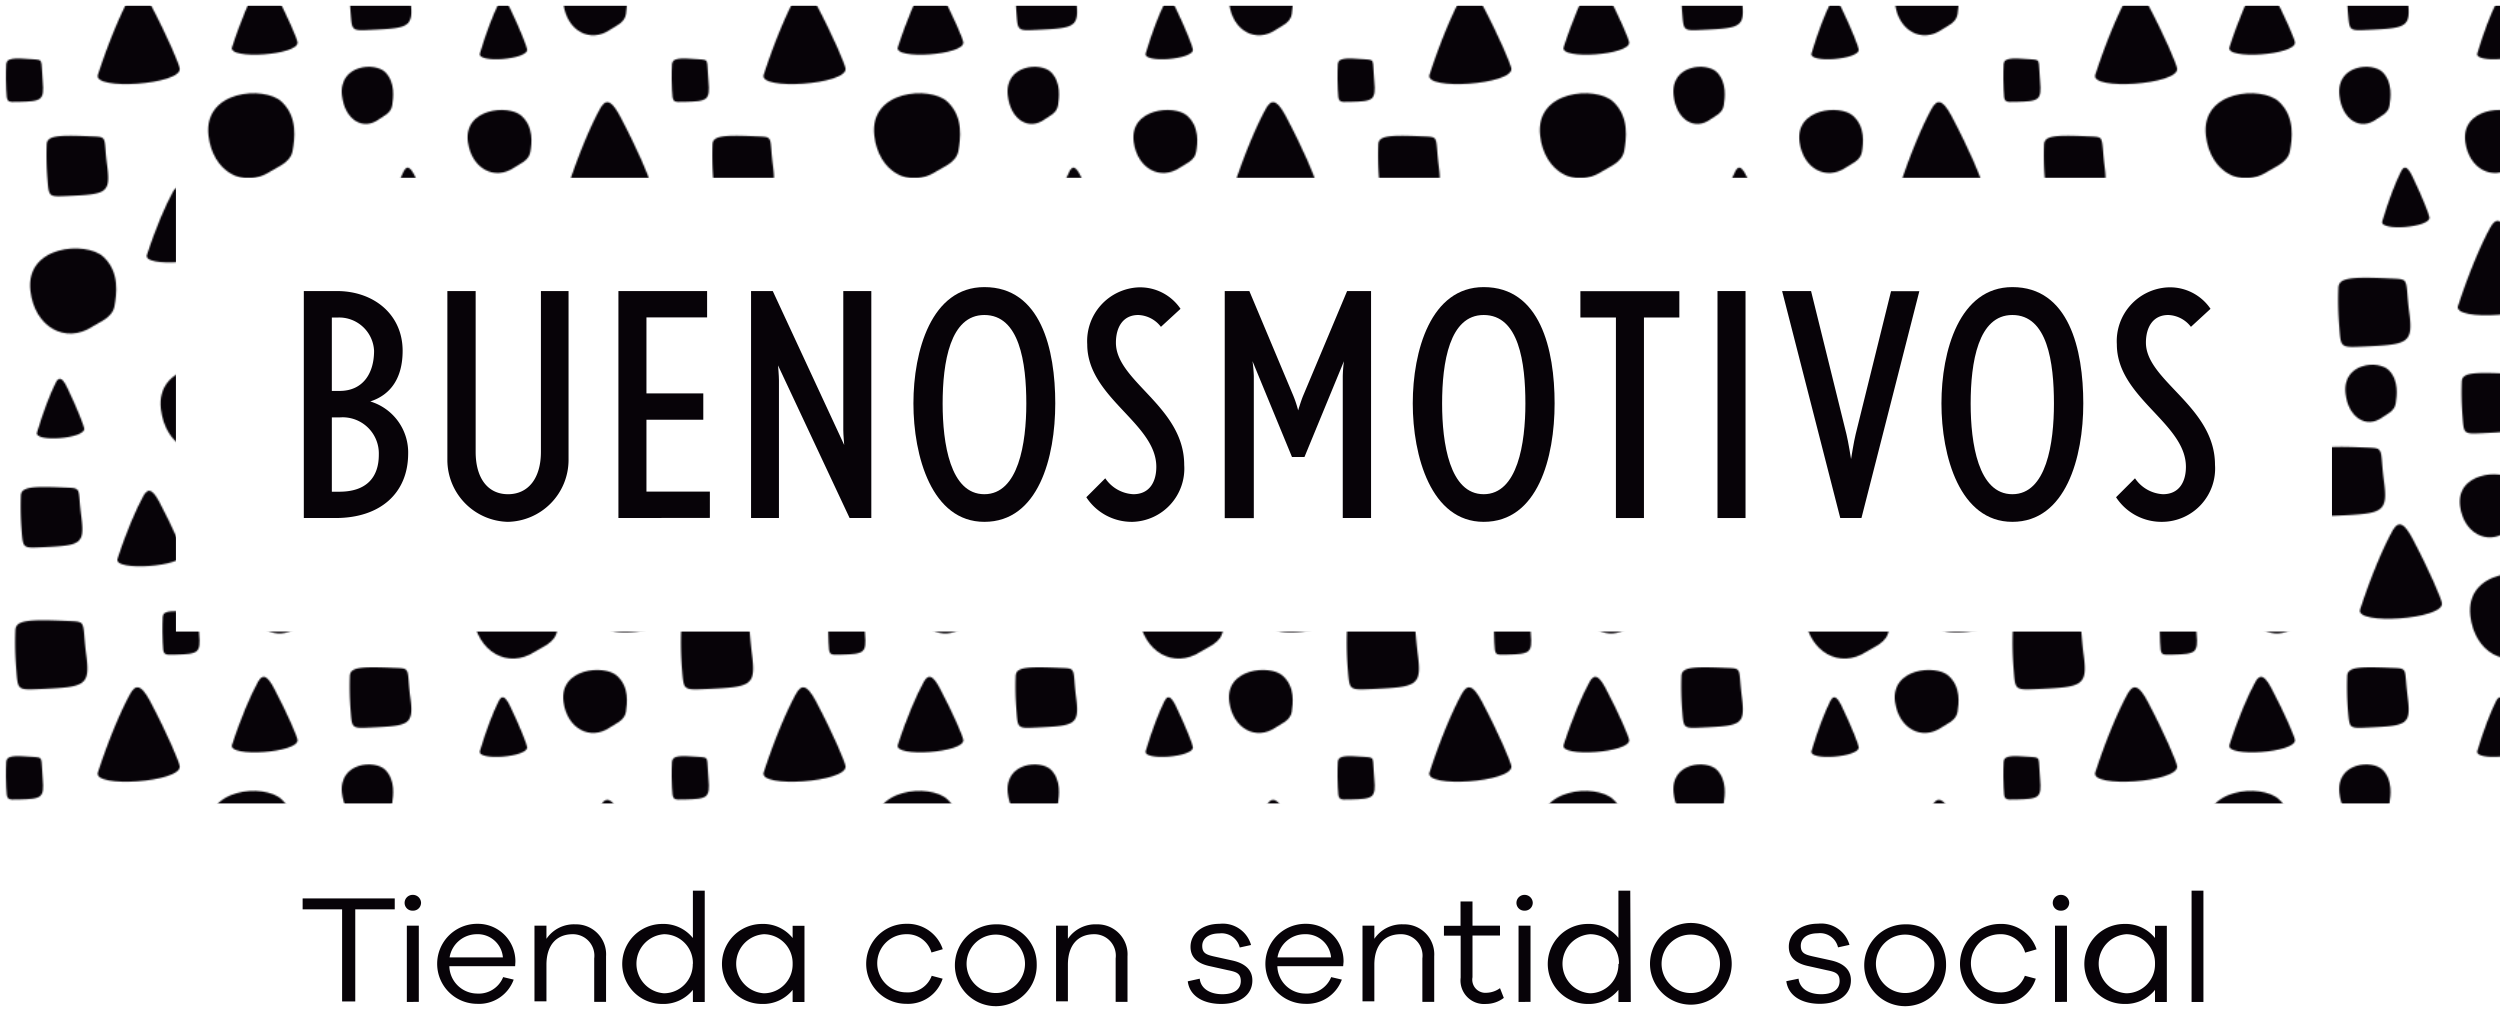 <svg id="Capa_1" data-name="Capa 1" xmlns="http://www.w3.org/2000/svg" xmlns:xlink="http://www.w3.org/1999/xlink" viewBox="0 0 190 78"><defs><style>.cls-1{fill:none;}.cls-2{fill:#070308;}.cls-3{fill:url(#New_Pattern_16);}</style><pattern id="New_Pattern_16" data-name="New Pattern 16" width="460" height="481.62" patternTransform="translate(-716.53 -821.26) scale(0.11)" patternUnits="userSpaceOnUse" viewBox="0 0 460 481.62"><rect class="cls-1" width="460" height="481.62"/><path class="cls-2" d="M784.49,175.09c7.55-23.21,16.16-43.17,22.28-54.21,3.55-6.4,7.33-7.28,13.87,5.09,12.25,23.18,20.15,42.15,20.42,44.84C842.17,181.91,780.93,186,784.49,175.09Z"/><path class="cls-2" d="M615.07,140.12c6-18.57,12.93-34.55,17.83-43.39,2.84-5.12,5.86-5.83,11.1,4.08,9.8,18.55,16.13,33.73,16.34,35.88C661.23,145.57,612.22,148.87,615.07,140.12Z"/><path class="cls-2" d="M559.46,52.8c4.36-14.67,9.32-27.28,12.86-34.26,2-4,4.23-4.6,8,3.22,7.07,14.65,11.63,26.64,11.78,28.33C592.73,57.11,557.4,59.71,559.46,52.8Z"/><path class="cls-2" d="M695.41,13c-11.7-10.73-54-8.07-50.33,23.6C648,61.81,669.37,73.4,687.8,61.42c5.16-3.35,14-6.16,15.41-14.44C704.5,39.45,707.11,23.78,695.41,13Z"/><path class="cls-2" d="M743.3,152c-8.82-7.74-40-5.08-36.81,18.27,2.58,18.55,18.55,26.76,32,17.61,3.76-2.56,10.24-4.79,11.15-10.92C750.46,171.41,752.13,159.78,743.3,152Z"/><path class="cls-2" d="M719.59,86.88c-7-7.2-32.24-5.42-30,15.84,1.75,16.89,14.5,24.67,25.5,16.63,3.08-2.25,8.35-4.14,9.2-9.69C725,104.61,726.57,94.09,719.59,86.88Z"/><path class="cls-2" d="M752.05,69.2a230.19,230.19,0,0,0,.62,28c1.11,14.11.77,13.71,17.39,12.95,29.86-1.36,33.77-2.11,30.95-23.36-3.25-24.51,1.22-23-14.21-23.69C760,62,752.62,62.94,752.05,69.2Z"/><path class="cls-2" d="M775.62,220.71a206.65,206.65,0,0,0,.54,24.51c1,12.36.66,12,14.85,11.35,25.49-1.17,28.83-1.83,26.41-20.44-2.79-21.46,1-20.17-12.14-20.75C782.44,214.36,776.1,215.22,775.62,220.71Z"/><path class="cls-2" d="M646.34,180.14s-.48,7.37,0,17.68c.41,8.92.24,8.66,8.86,8.42,15.49-.44,17.52-.86,16.3-14.31-1.4-15.52.9-14.52-7.09-15.15C650.56,175.68,646.7,176.19,646.34,180.14Z"/><path class="cls-2" d="M466.14,365.39c7.55-23.21,16.16-43.17,22.28-54.22,3.55-6.4,7.32-7.28,13.87,5.09,12.25,23.18,20.15,42.15,20.42,44.84C523.82,372.2,462.58,376.32,466.14,365.39Z"/><path class="cls-2" d="M694.21,268.64c6-18.57,12.93-34.55,17.83-43.38,2.84-5.12,5.86-5.83,11.1,4.08,9.8,18.55,16.12,33.73,16.34,35.88C740.37,274.1,691.36,277.39,694.21,268.64Z"/><path class="cls-2" d="M799.79,388.93c4.36-14.67,9.32-27.28,12.86-34.26,2-4,4.23-4.6,8,3.22,7.07,14.65,11.63,26.64,11.78,28.33C833.07,393.23,797.74,395.84,799.79,388.93Z"/><path class="cls-2" d="M728.28,306.09c-11.7-10.73-54-8.07-50.32,23.6,2.93,25.16,24.29,36.75,42.72,24.77,5.16-3.35,14-6.16,15.41-14.44C737.37,332.5,740,316.82,728.28,306.09Z"/><path class="cls-2" d="M500,220.74c-8.82-7.74-40-5.08-36.81,18.27,2.58,18.55,18.55,26.76,32,17.61,3.76-2.56,10.24-4.79,11.15-10.92C507.2,240.11,508.87,228.48,500,220.74Z"/><path class="cls-2" d="M800.17,285.95c-7-7.2-32.24-5.42-30,15.84,1.75,16.89,14.5,24.67,25.5,16.63,3.08-2.25,8.35-4.14,9.2-9.69C805.6,303.67,807.15,293.15,800.17,285.95Z"/><path class="cls-2" d="M544.55,189a230.16,230.16,0,0,0,.62,28c1.11,14.11.77,13.71,17.39,13,29.86-1.36,33.77-2.11,30.95-23.36-3.25-24.51,1.22-23-14.2-23.69C552.55,181.77,545.12,182.76,544.55,189Z"/><path class="cls-2" d="M566.17,335.46a206.69,206.69,0,0,0,.54,24.52c1,12.36.66,12,14.85,11.35,25.5-1.17,28.83-1.83,26.41-20.44-2.79-21.47,1-20.17-12.14-20.75C573,329.12,566.66,330,566.17,335.46Z"/><path class="cls-2" d="M727.69,388.36s-.48,7.37,0,17.68c.41,8.92.24,8.66,8.86,8.42,15.49-.44,17.52-.86,16.3-14.31-1.4-15.52.9-14.52-7.09-15.15C731.92,383.9,728.06,384.42,727.69,388.36Z"/><path class="cls-2" d="M601.51,287.67c7.55-23.21,16.16-43.17,22.28-54.22,3.55-6.4,7.33-7.28,13.87,5.09,12.25,23.18,20.15,42.15,20.42,44.84C659.19,294.48,598,298.6,601.51,287.67Z"/><path class="cls-2" d="M466.63,62.78c6-18.57,12.93-34.55,17.83-43.39,2.84-5.12,5.86-5.83,11.1,4.08C505.36,42,511.69,57.2,511.9,59.35,512.79,68.23,463.78,71.54,466.63,62.78Z"/><path class="cls-2" d="M865.45,272.87c4.36-14.67,9.32-27.28,12.86-34.26,2-4,4.23-4.6,8,3.22,7.07,14.65,11.63,26.64,11.78,28.33C898.73,277.18,863.4,279.78,865.45,272.87Z"/><path class="cls-2" d="M911,155.88c-11.7-10.73-54-8.07-50.32,23.6,2.93,25.16,24.29,36.75,42.72,24.77,5.16-3.35,14-6.16,15.41-14.44C920.12,182.29,922.73,166.61,911,155.88Z"/><path class="cls-2" d="M890.41,85.6c-8.82-7.74-40-5.08-36.81,18.27,2.58,18.55,18.55,26.76,32,17.61,3.76-2.56,10.24-4.78,11.15-10.92C897.56,105,899.23,93.33,890.41,85.6Z"/><path class="cls-2" d="M804.43,9.82c-7-7.2-32.24-5.42-30,15.84,1.75,16.89,14.5,24.67,25.5,16.63,3.08-2.25,8.35-4.14,9.2-9.69C809.86,27.54,811.42,17,804.43,9.82Z"/><path class="cls-2" d="M477.52,418.38a230.36,230.36,0,0,0,.62,28c1.11,14.11.77,13.71,17.39,13,29.86-1.36,33.77-2.11,30.95-23.36-3.25-24.51,1.22-23-14.2-23.69C485.51,411.13,478.09,412.11,477.52,418.38Z"/><path class="cls-2" d="M854.72,17.36a206.68,206.68,0,0,0,.54,24.52c1,12.36.66,12,14.85,11.35,25.5-1.17,28.83-1.83,26.41-20.44-2.79-21.47,1-20.17-12.14-20.75C861.54,11,855.21,11.88,854.72,17.36Z"/><path class="cls-2" d="M538.22,280.24s-.48,7.37,0,17.68c.41,8.92.24,8.66,8.86,8.42,15.49-.44,17.52-.86,16.3-14.31-1.4-15.52.9-14.52-7.09-15.15C542.45,275.78,538.59,276.29,538.22,280.24Z"/><path class="cls-2" d="M852.14,447.39c7.55-23.21,16.16-43.17,22.28-54.22,3.55-6.4,7.32-7.28,13.87,5.09,12.25,23.18,20.15,42.15,20.42,44.84C909.82,454.2,848.58,458.32,852.14,447.39Z"/><path class="cls-2" d="M635.4,412.17c6-18.57,12.93-34.55,17.83-43.39,2.84-5.12,5.86-5.83,11.1,4.08,9.8,18.55,16.12,33.73,16.34,35.88C681.56,417.62,632.55,420.92,635.4,412.17Z"/><path class="cls-2" d="M494.49,186.86c4.36-14.67,9.32-27.28,12.86-34.26,2-4,4.23-4.6,8,3.22,7.07,14.65,11.62,26.64,11.78,28.33C527.77,191.16,492.44,193.77,494.49,186.86Z"/><path class="cls-2" d="M605.24,413.32c-11.7-10.73-54-8.07-50.33,23.6,2.93,25.16,24.29,36.75,42.72,24.77,5.16-3.35,14-6.16,15.41-14.44C614.34,439.73,616.94,424.05,605.24,413.32Z"/><path class="cls-2" d="M894,315.85c-8.82-7.74-40-5.08-36.81,18.27,2.58,18.55,18.55,26.76,32,17.61,3.76-2.56,10.24-4.79,11.15-10.92C901.2,335.22,902.87,323.59,894,315.85Z"/><path class="cls-2" d="M496.15,99.68c-7-7.2-32.24-5.42-30,15.84,1.75,16.89,14.5,24.67,25.5,16.63,3.08-2.25,8.35-4.14,9.2-9.69C501.58,117.4,503.14,106.88,496.15,99.68Z"/><path class="cls-2" d="M769.52,434.38a230.36,230.36,0,0,0,.62,28c1.11,14.11.77,13.71,17.39,13,29.86-1.36,33.77-2.11,30.95-23.36-3.25-24.51,1.22-23-14.2-23.69C777.51,427.13,770.09,428.11,769.52,434.38Z"/><path class="cls-2" d="M548.34,96.14a206.69,206.69,0,0,0,.54,24.52c1,12.36.66,12,14.85,11.35,25.49-1.17,28.83-1.83,26.41-20.44-2.79-21.47,1-20.17-12.14-20.75C555.16,89.79,548.82,90.65,548.34,96.14Z"/><path class="cls-2" d="M681.21,442.95s-.48,7.38,0,17.68c.41,8.92.24,8.66,8.86,8.42,15.49-.44,17.52-.86,16.31-14.31-1.4-15.52.9-14.52-7.09-15.15C685.44,438.48,681.58,439,681.21,442.95Z"/><path class="cls-2" d="M324.49,175.09c7.55-23.21,16.16-43.17,22.28-54.21,3.55-6.4,7.33-7.28,13.87,5.09,12.25,23.18,20.15,42.15,20.42,44.84C382.17,181.91,320.93,186,324.49,175.09Z"/><path class="cls-2" d="M155.07,140.12c6-18.57,12.93-34.55,17.83-43.39,2.84-5.12,5.86-5.83,11.1,4.08,9.8,18.55,16.13,33.73,16.34,35.88C201.23,145.57,152.22,148.87,155.07,140.12Z"/><path class="cls-2" d="M99.46,52.8c4.36-14.67,9.32-27.28,12.86-34.26,2-4,4.23-4.6,8,3.22,7.07,14.65,11.63,26.64,11.78,28.33C132.74,57.11,97.4,59.71,99.46,52.8Z"/><path class="cls-2" d="M235.41,13c-11.7-10.73-54-8.07-50.33,23.6C188,61.81,209.37,73.4,227.8,61.42c5.16-3.35,14-6.16,15.41-14.44C244.5,39.45,247.11,23.78,235.41,13Z"/><path class="cls-2" d="M283.31,152c-8.83-7.74-40-5.08-36.81,18.27,2.58,18.55,18.55,26.76,32,17.61,3.76-2.56,10.24-4.79,11.15-10.92C290.46,171.41,292.13,159.78,283.31,152Z"/><path class="cls-2" d="M259.59,86.88c-7-7.2-32.24-5.42-30,15.84,1.75,16.89,14.5,24.67,25.5,16.63,3.08-2.25,8.35-4.14,9.2-9.69C265,104.61,266.58,94.09,259.59,86.88Z"/><path class="cls-2" d="M292.05,69.2a230.3,230.3,0,0,0,.62,28c1.11,14.11.77,13.71,17.39,12.95,29.86-1.36,33.77-2.11,30.95-23.36-3.25-24.51,1.22-23-14.21-23.69C300,62,292.62,62.94,292.05,69.2Z"/><path class="cls-2" d="M315.62,220.71a206.65,206.65,0,0,0,.54,24.51c1,12.36.66,12,14.85,11.35,25.49-1.17,28.83-1.83,26.41-20.44-2.79-21.46,1-20.17-12.14-20.75C322.44,214.36,316.1,215.22,315.62,220.71Z"/><path class="cls-2" d="M186.34,180.14s-.48,7.37,0,17.68c.41,8.92.24,8.66,8.86,8.42,15.49-.44,17.52-.86,16.31-14.31-1.4-15.52.9-14.52-7.09-15.15C190.56,175.68,186.7,176.19,186.34,180.14Z"/><path class="cls-2" d="M6.14,365.39c7.55-23.21,16.16-43.17,22.28-54.22,3.55-6.4,7.33-7.28,13.87,5.09,12.25,23.18,20.15,42.15,20.42,44.84C63.82,372.2,2.58,376.32,6.14,365.39Z"/><path class="cls-2" d="M234.21,268.64c6-18.57,12.93-34.55,17.83-43.38,2.84-5.12,5.86-5.83,11.1,4.08,9.8,18.55,16.13,33.73,16.34,35.88C280.37,274.1,231.36,277.39,234.21,268.64Z"/><path class="cls-2" d="M339.79,388.93c4.36-14.67,9.32-27.28,12.86-34.26,2-4,4.23-4.6,8,3.22,7.07,14.65,11.63,26.64,11.78,28.33C373.07,393.23,337.74,395.84,339.79,388.93Z"/><path class="cls-2" d="M268.28,306.09c-11.7-10.73-54-8.07-50.33,23.6,2.93,25.16,24.29,36.75,42.72,24.77,5.16-3.35,14-6.16,15.41-14.44C277.37,332.5,280,316.82,268.28,306.09Z"/><path class="cls-2" d="M40,220.74C31.21,213,0,215.67,3.23,239c2.58,18.55,18.55,26.76,32,17.61,3.76-2.56,10.24-4.79,11.15-10.92C47.19,240.11,48.87,228.48,40,220.74Z"/><path class="cls-2" d="M340.17,285.95c-7-7.2-32.24-5.42-30,15.84,1.75,16.89,14.5,24.67,25.5,16.63,3.08-2.25,8.35-4.14,9.2-9.69C345.6,303.67,347.15,293.15,340.17,285.95Z"/><path class="cls-2" d="M84.55,189a230.24,230.24,0,0,0,.62,28c1.11,14.11.77,13.71,17.39,13,29.86-1.36,33.77-2.11,30.95-23.36-3.25-24.51,1.22-23-14.21-23.69C92.55,181.77,85.12,182.76,84.55,189Z"/><path class="cls-2" d="M106.17,335.46a206.69,206.69,0,0,0,.54,24.52c1,12.36.66,12,14.85,11.35,25.49-1.17,28.83-1.83,26.41-20.44-2.79-21.47,1-20.17-12.14-20.75C113,329.12,106.66,330,106.17,335.46Z"/><path class="cls-2" d="M267.69,388.36s-.48,7.37,0,17.68c.41,8.92.24,8.66,8.86,8.42,15.49-.44,17.52-.86,16.31-14.31-1.4-15.52.9-14.52-7.09-15.15C271.92,383.9,268.06,384.42,267.69,388.36Z"/><path class="cls-2" d="M141.51,287.67c7.55-23.21,16.16-43.17,22.28-54.22,3.55-6.4,7.33-7.28,13.87,5.09,12.25,23.18,20.15,42.15,20.42,44.84C199.19,294.48,138,298.6,141.51,287.67Z"/><path class="cls-2" d="M6.63,62.78c6-18.57,12.93-34.55,17.83-43.39,2.84-5.12,5.86-5.83,11.1,4.08C45.36,42,51.69,57.2,51.9,59.35,52.79,68.23,3.78,71.54,6.63,62.78Z"/><path class="cls-2" d="M405.46,272.87c4.36-14.67,9.32-27.28,12.86-34.26,2-4,4.23-4.6,8,3.22,7.07,14.65,11.63,26.64,11.78,28.33C438.73,277.18,403.4,279.78,405.46,272.87Z"/><path class="cls-2" d="M451,155.88c-11.7-10.73-54-8.07-50.32,23.6,2.93,25.16,24.29,36.75,42.72,24.77,5.16-3.35,14-6.16,15.41-14.44C460.12,182.29,462.73,166.61,451,155.88Z"/><path class="cls-2" d="M430.41,85.6c-8.82-7.74-40-5.08-36.81,18.27,2.58,18.55,18.55,26.76,32,17.61,3.76-2.56,10.24-4.78,11.15-10.92C437.56,105,439.23,93.33,430.41,85.6Z"/><path class="cls-2" d="M344.43,9.82c-7-7.2-32.24-5.42-30,15.84,1.75,16.89,14.5,24.67,25.5,16.63,3.08-2.25,8.35-4.14,9.2-9.69C349.86,27.54,351.42,17,344.43,9.82Z"/><path class="cls-2" d="M17.52,418.38a230.27,230.27,0,0,0,.62,28c1.11,14.11.77,13.71,17.39,13C65.39,458,69.29,457.21,66.47,436c-3.25-24.51,1.22-23-14.21-23.69C25.51,411.13,18.09,412.11,17.52,418.38Z"/><path class="cls-2" d="M394.72,17.36a206.68,206.68,0,0,0,.54,24.52c1,12.36.66,12,14.85,11.35,25.5-1.17,28.83-1.83,26.41-20.44-2.79-21.47,1-20.17-12.14-20.75C401.54,11,395.21,11.88,394.72,17.36Z"/><path class="cls-2" d="M78.22,280.24s-.48,7.37,0,17.68c.41,8.92.24,8.66,8.86,8.42,15.49-.44,17.52-.86,16.31-14.31-1.4-15.52.9-14.52-7.09-15.15C82.45,275.78,78.59,276.29,78.22,280.24Z"/><path class="cls-2" d="M392.14,447.39c7.55-23.21,16.16-43.17,22.28-54.22,3.55-6.4,7.32-7.28,13.87,5.09,12.25,23.18,20.15,42.15,20.42,44.84C449.82,454.2,388.58,458.32,392.14,447.39Z"/><path class="cls-2" d="M175.4,412.17c6-18.57,12.93-34.55,17.83-43.39,2.84-5.12,5.86-5.83,11.1,4.08,9.8,18.55,16.13,33.73,16.34,35.88C221.56,417.62,172.55,420.92,175.4,412.17Z"/><path class="cls-2" d="M34.49,186.86c4.36-14.67,9.32-27.28,12.86-34.26,2-4,4.23-4.6,8,3.22,7.07,14.65,11.63,26.64,11.78,28.33C67.77,191.16,32.44,193.77,34.49,186.86Z"/><path class="cls-2" d="M145.24,413.32c-11.7-10.73-54-8.07-50.33,23.6,2.93,25.16,24.29,36.75,42.72,24.77,5.16-3.35,14-6.16,15.41-14.44C154.33,439.73,156.94,424.05,145.24,413.32Z"/><path class="cls-2" d="M434,315.85c-8.82-7.74-40-5.08-36.81,18.27,2.58,18.55,18.55,26.76,32,17.61,3.76-2.56,10.24-4.79,11.15-10.92C441.2,335.22,442.87,323.59,434,315.85Z"/><path class="cls-2" d="M36.15,99.68c-7-7.2-32.24-5.42-30,15.84,1.75,16.89,14.5,24.67,25.5,16.63,3.08-2.25,8.35-4.14,9.2-9.69C41.58,117.4,43.14,106.88,36.15,99.68Z"/><path class="cls-2" d="M309.52,434.38a230.27,230.27,0,0,0,.62,28c1.11,14.11.77,13.71,17.39,13,29.86-1.36,33.77-2.11,30.95-23.36-3.25-24.51,1.22-23-14.21-23.69C317.51,427.13,310.09,428.11,309.52,434.38Z"/><path class="cls-2" d="M88.33,96.14a206.68,206.68,0,0,0,.54,24.52c1,12.36.66,12,14.85,11.35,25.49-1.17,28.83-1.83,26.41-20.44-2.79-21.47,1-20.17-12.14-20.75C95.16,89.79,88.82,90.65,88.33,96.14Z"/><path class="cls-2" d="M221.21,442.95s-.48,7.38,0,17.68c.41,8.92.24,8.66,8.86,8.42,15.49-.44,17.52-.86,16.31-14.31-1.4-15.52.9-14.52-7.09-15.15C225.44,438.48,221.58,439,221.21,442.95Z"/><path class="cls-2" d="M-9,155.88c-11.7-10.73-54-8.07-50.32,23.6,2.93,25.16,24.29,36.75,42.72,24.77,5.16-3.35,14-6.16,15.41-14.44C.13,182.29,2.73,166.61-9,155.88Z"/></pattern></defs><title>MARCOS DINAMICOS FINALES</title><path class="cls-3" d="M.3,61.06V.44h190V61.06ZM177.23,13.51H13.37V48H177.23Z"/><path class="cls-2" d="M25.5,39.37H23.09V22.12h2.51c2.83,0,5,1.8,5,4.54,0,2-.85,3.33-2.46,3.85a4.05,4.05,0,0,1,2.88,4C31,37.46,28.93,39.37,25.5,39.37Zm.24-15.24h-.52v5.58h.59c1.77,0,2.62-1.33,2.62-3.05A2.66,2.66,0,0,0,25.73,24.13Zm.14,7.59h-.66v5.65h.57c2.06,0,3-1.09,3-2.81A2.75,2.75,0,0,0,25.87,31.72Z"/><path class="cls-2" d="M38.6,39.66A4.71,4.71,0,0,1,34,35V22.12h2.15V34.34c0,2,.92,3.22,2.46,3.22s2.5-1.21,2.5-3.22V22.12h2.1V35A4.71,4.71,0,0,1,38.6,39.66Z"/><path class="cls-2" d="M47,39.37V22.12h6.74v2H49.13V29.9h4.32v2H49.13v5.46h4.82v2Z"/><path class="cls-2" d="M64.57,39.37l-5.44-11.6s.07.78.07,1.14V39.37H57.08V22.12h1.65l5.43,11.7s-.07-.78-.07-1.14V22.12h2.13V39.37Z"/><path class="cls-2" d="M74.81,39.66c-4,0-5.39-5-5.39-9s1.37-8.84,5.39-8.84c4.3,0,5.39,4.73,5.39,8.84S78.92,39.66,74.81,39.66Zm0-15.72c-2.6,0-3.17,3.59-3.17,6.74,0,3,.57,6.88,3.17,6.88S78,33.66,78,30.68C78,27.54,77.48,23.94,74.81,23.94Z"/><path class="cls-2" d="M86.08,39.66a4.12,4.12,0,0,1-3.52-1.87L84,36.35a2.74,2.74,0,0,0,2.13,1.21c1.28,0,1.75-1,1.75-2.08,0-3.33-5.25-5.25-5.25-9.31a4.09,4.09,0,0,1,3.88-4.33,3.71,3.71,0,0,1,3.21,1.63l-1.49,1.37a2.27,2.27,0,0,0-1.72-.9c-1.18,0-1.7.95-1.7,2.1C84.8,29,90,30.89,90,35.34A4.05,4.05,0,0,1,86.08,39.66Z"/><path class="cls-2" d="M102.05,39.37V28.58a10.57,10.57,0,0,1,.09-1.13l-3,7.28h-.95l-3-7.28a10.31,10.31,0,0,1,.1,1.13v10.8H93.08V22.12h1.87l3.36,8a8.48,8.48,0,0,1,.35,1.07s.19-.64.36-1.07l3.36-8h1.82V39.37Z"/><path class="cls-2" d="M112.76,39.66c-4,0-5.39-5-5.39-9s1.37-8.84,5.39-8.84c4.3,0,5.39,4.73,5.39,8.84S116.88,39.66,112.76,39.66Zm0-15.72c-2.6,0-3.16,3.59-3.16,6.74,0,3,.57,6.88,3.16,6.88s3.17-3.9,3.17-6.88C115.93,27.54,115.44,23.94,112.76,23.94Z"/><path class="cls-2" d="M124.94,24.13V39.37h-2.13V24.13h-2.7v-2h7.52v2Z"/><path class="cls-2" d="M130.53,39.37V22.12h2.13V39.37Z"/><path class="cls-2" d="M141.47,39.37h-1.61l-4.42-17.25h2.2L140.33,33c.14.56.35,1.89.35,1.89s.21-1.33.35-1.89l2.69-10.87h2.15Z"/><path class="cls-2" d="M152.94,39.66c-4,0-5.39-5-5.39-9s1.37-8.84,5.39-8.84c4.3,0,5.39,4.73,5.39,8.84S157,39.66,152.94,39.66Zm0-15.72c-2.6,0-3.17,3.59-3.17,6.74,0,3,.57,6.88,3.17,6.88s3.16-3.9,3.16-6.88C156.1,27.54,155.61,23.94,152.94,23.94Z"/><path class="cls-2" d="M164.34,39.66a4.12,4.12,0,0,1-3.52-1.87l1.44-1.44a2.74,2.74,0,0,0,2.12,1.21c1.28,0,1.75-1,1.75-2.08,0-3.33-5.25-5.25-5.25-9.31a4.09,4.09,0,0,1,3.88-4.33A3.72,3.72,0,0,1,168,23.47l-1.49,1.37a2.27,2.27,0,0,0-1.72-.9c-1.18,0-1.7.95-1.7,2.1,0,2.91,5.25,4.85,5.25,9.29A4.05,4.05,0,0,1,164.34,39.66Z"/><path class="cls-2" d="M27,69.11v7h-1v-7h-3v-.83H30v.83Z"/><path class="cls-2" d="M32,68.61a.6.6,0,0,1-.63.6.59.59,0,0,1-.62-.6.61.61,0,0,1,.62-.6A.62.62,0,0,1,32,68.61Zm-1.08,7.54V70.35h.91v5.79Z"/><path class="cls-2" d="M39.15,73.43h-5a2.13,2.13,0,0,0,2.09,2.08,2,2,0,0,0,2-1.25l.8.19a2.8,2.8,0,0,1-2.8,1.84,3,3,0,0,1,.05-6.08,2.85,2.85,0,0,1,2.88,2.89Zm-5-.67h4.07a1.92,1.92,0,0,0-2-1.76A2.1,2.1,0,0,0,34.17,72.76Z"/><path class="cls-2" d="M46.06,72.68v3.46h-.9v-3.3A1.63,1.63,0,0,0,43.53,71c-1.23,0-2,.82-2,2.32v2.78h-.91V70.35h.91v1a2.52,2.52,0,0,1,2.21-1.1A2.28,2.28,0,0,1,46.06,72.68Z"/><path class="cls-2" d="M53.56,76.15h-.9v-.92a2.86,2.86,0,0,1-2.33,1.07,3,3,0,0,1,0-6.08,2.86,2.86,0,0,1,2.33,1.07V67.69h.9Zm-.9-2.89A2.2,2.2,0,0,0,50.47,71a2.25,2.25,0,0,0,0,4.49A2.2,2.2,0,0,0,52.65,73.25Z"/><path class="cls-2" d="M61.14,76.15h-.9v-.92a2.86,2.86,0,0,1-2.33,1.07,3,3,0,0,1,0-6.08,2.86,2.86,0,0,1,2.33,1.07v-.93h.9Zm-.9-2.89A2.2,2.2,0,0,0,58.05,71a2.25,2.25,0,0,0,0,4.49A2.19,2.19,0,0,0,60.24,73.25Z"/><path class="cls-2" d="M70.81,74.16l.83.22a2.76,2.76,0,0,1-2.77,1.91,3,3,0,1,1,0-6.08,2.82,2.82,0,0,1,2.78,1.93l-.86.25A1.92,1.92,0,0,0,68.88,71a2.21,2.21,0,0,0,0,4.42A1.93,1.93,0,0,0,70.81,74.16Z"/><path class="cls-2" d="M78.79,73.25a3.11,3.11,0,1,1-3.1-3A3,3,0,0,1,78.79,73.25Zm-.89,0a2.22,2.22,0,1,0-4.44,0,2.22,2.22,0,1,0,4.44,0Z"/><path class="cls-2" d="M85.69,72.68v3.46h-.9v-3.3A1.63,1.63,0,0,0,83.16,71c-1.23,0-2,.82-2,2.32v2.78h-.9V70.35h.9v1a2.53,2.53,0,0,1,2.21-1.1A2.28,2.28,0,0,1,85.69,72.68Z"/><path class="cls-2" d="M91.18,74.38c.08.77.8,1.18,1.72,1.18s1.4-.39,1.4-1-.37-.7-1-.83L92,73.44c-1-.2-1.52-.68-1.52-1.48,0-1,.88-1.75,2.21-1.75a2.23,2.23,0,0,1,2.39,1.61l-.86.19a1.42,1.42,0,0,0-1.55-1.07c-.83,0-1.3.4-1.3.95s.32.67.89.8l1.41.31c.85.19,1.51.64,1.51,1.51,0,1.14-1,1.79-2.36,1.79s-2.41-.59-2.55-1.72Z"/><path class="cls-2" d="M102.08,73.43h-5a2.13,2.13,0,0,0,2.09,2.08,2,2,0,0,0,2-1.25l.81.19a2.82,2.82,0,0,1-2.8,1.84,3,3,0,0,1,.06-6.08,2.84,2.84,0,0,1,2.87,2.89Zm-5-.67h4.08a1.93,1.93,0,0,0-2-1.76A2.1,2.1,0,0,0,97.09,72.76Z"/><path class="cls-2" d="M109,72.68v3.46h-.9v-3.3A1.63,1.63,0,0,0,106.45,71c-1.22,0-2,.82-2,2.32v2.78h-.9V70.35h.9v1a2.52,2.52,0,0,1,2.21-1.1A2.28,2.28,0,0,1,109,72.68Z"/><path class="cls-2" d="M114.29,75.84a2.23,2.23,0,0,1-1.35.46,1.79,1.79,0,0,1-1.93-2V71.11h-1.27v-.75H111V68.51h.91v1.84H114v.75h-2.09v3.17A1,1,0,0,0,113,75.45a1.83,1.83,0,0,0,1-.35Z"/><path class="cls-2" d="M116.49,68.61a.6.6,0,0,1-.63.6.59.59,0,0,1-.61-.6.61.61,0,0,1,.61-.6A.62.62,0,0,1,116.49,68.61Zm-1.08,7.54V70.35h.91v5.79Z"/><path class="cls-2" d="M123.94,76.15H123v-.92a2.87,2.87,0,0,1-2.33,1.07,3,3,0,0,1,0-6.08A2.87,2.87,0,0,1,123,71.28V67.69h.9Zm-.9-2.89A2.19,2.19,0,0,0,120.85,71a2.25,2.25,0,0,0,0,4.49A2.19,2.19,0,0,0,123,73.25Z"/><path class="cls-2" d="M131.61,73.25a3.1,3.1,0,0,1-6.21,0,3.1,3.1,0,0,1,6.21,0Zm-.89,0a2.22,2.22,0,1,0-4.44,0,2.22,2.22,0,1,0,4.44,0Z"/><path class="cls-2" d="M136.69,74.38c.09.77.8,1.18,1.72,1.18s1.4-.39,1.4-1-.37-.7-1-.83l-1.34-.3c-1-.2-1.52-.68-1.52-1.48,0-1,.88-1.75,2.22-1.75a2.23,2.23,0,0,1,2.39,1.61l-.87.19a1.4,1.4,0,0,0-1.54-1.07c-.83,0-1.29.4-1.29.95s.32.67.89.8l1.41.31c.85.19,1.51.64,1.51,1.51,0,1.14-1,1.79-2.36,1.79s-2.4-.59-2.55-1.72Z"/><path class="cls-2" d="M147.9,73.25a3.11,3.11,0,1,1-3.1-3A3,3,0,0,1,147.9,73.25Zm-.89,0a2.22,2.22,0,1,0-4.44,0,2.22,2.22,0,1,0,4.44,0Z"/><path class="cls-2" d="M153.89,74.16l.83.22A2.75,2.75,0,0,1,152,76.3a3,3,0,1,1,0-6.08,2.81,2.81,0,0,1,2.78,1.93l-.87.25A1.91,1.91,0,0,0,152,71a2.21,2.21,0,0,0,0,4.42A1.93,1.93,0,0,0,153.89,74.16Z"/><path class="cls-2" d="M157.26,68.61a.6.6,0,0,1-.63.6.59.59,0,0,1-.62-.6.61.61,0,0,1,.62-.6A.62.62,0,0,1,157.26,68.61Zm-1.08,7.54V70.35h.91v5.79Z"/><path class="cls-2" d="M164.68,76.15h-.9v-.92a2.85,2.85,0,0,1-2.33,1.07,3,3,0,0,1,0-6.08,2.85,2.85,0,0,1,2.33,1.07v-.93h.9Zm-.9-2.89A2.19,2.19,0,0,0,161.6,71a2.25,2.25,0,0,0,0,4.49A2.19,2.19,0,0,0,163.78,73.25Z"/><path class="cls-2" d="M166.56,76.15V67.69h.9v8.46Z"/></svg>